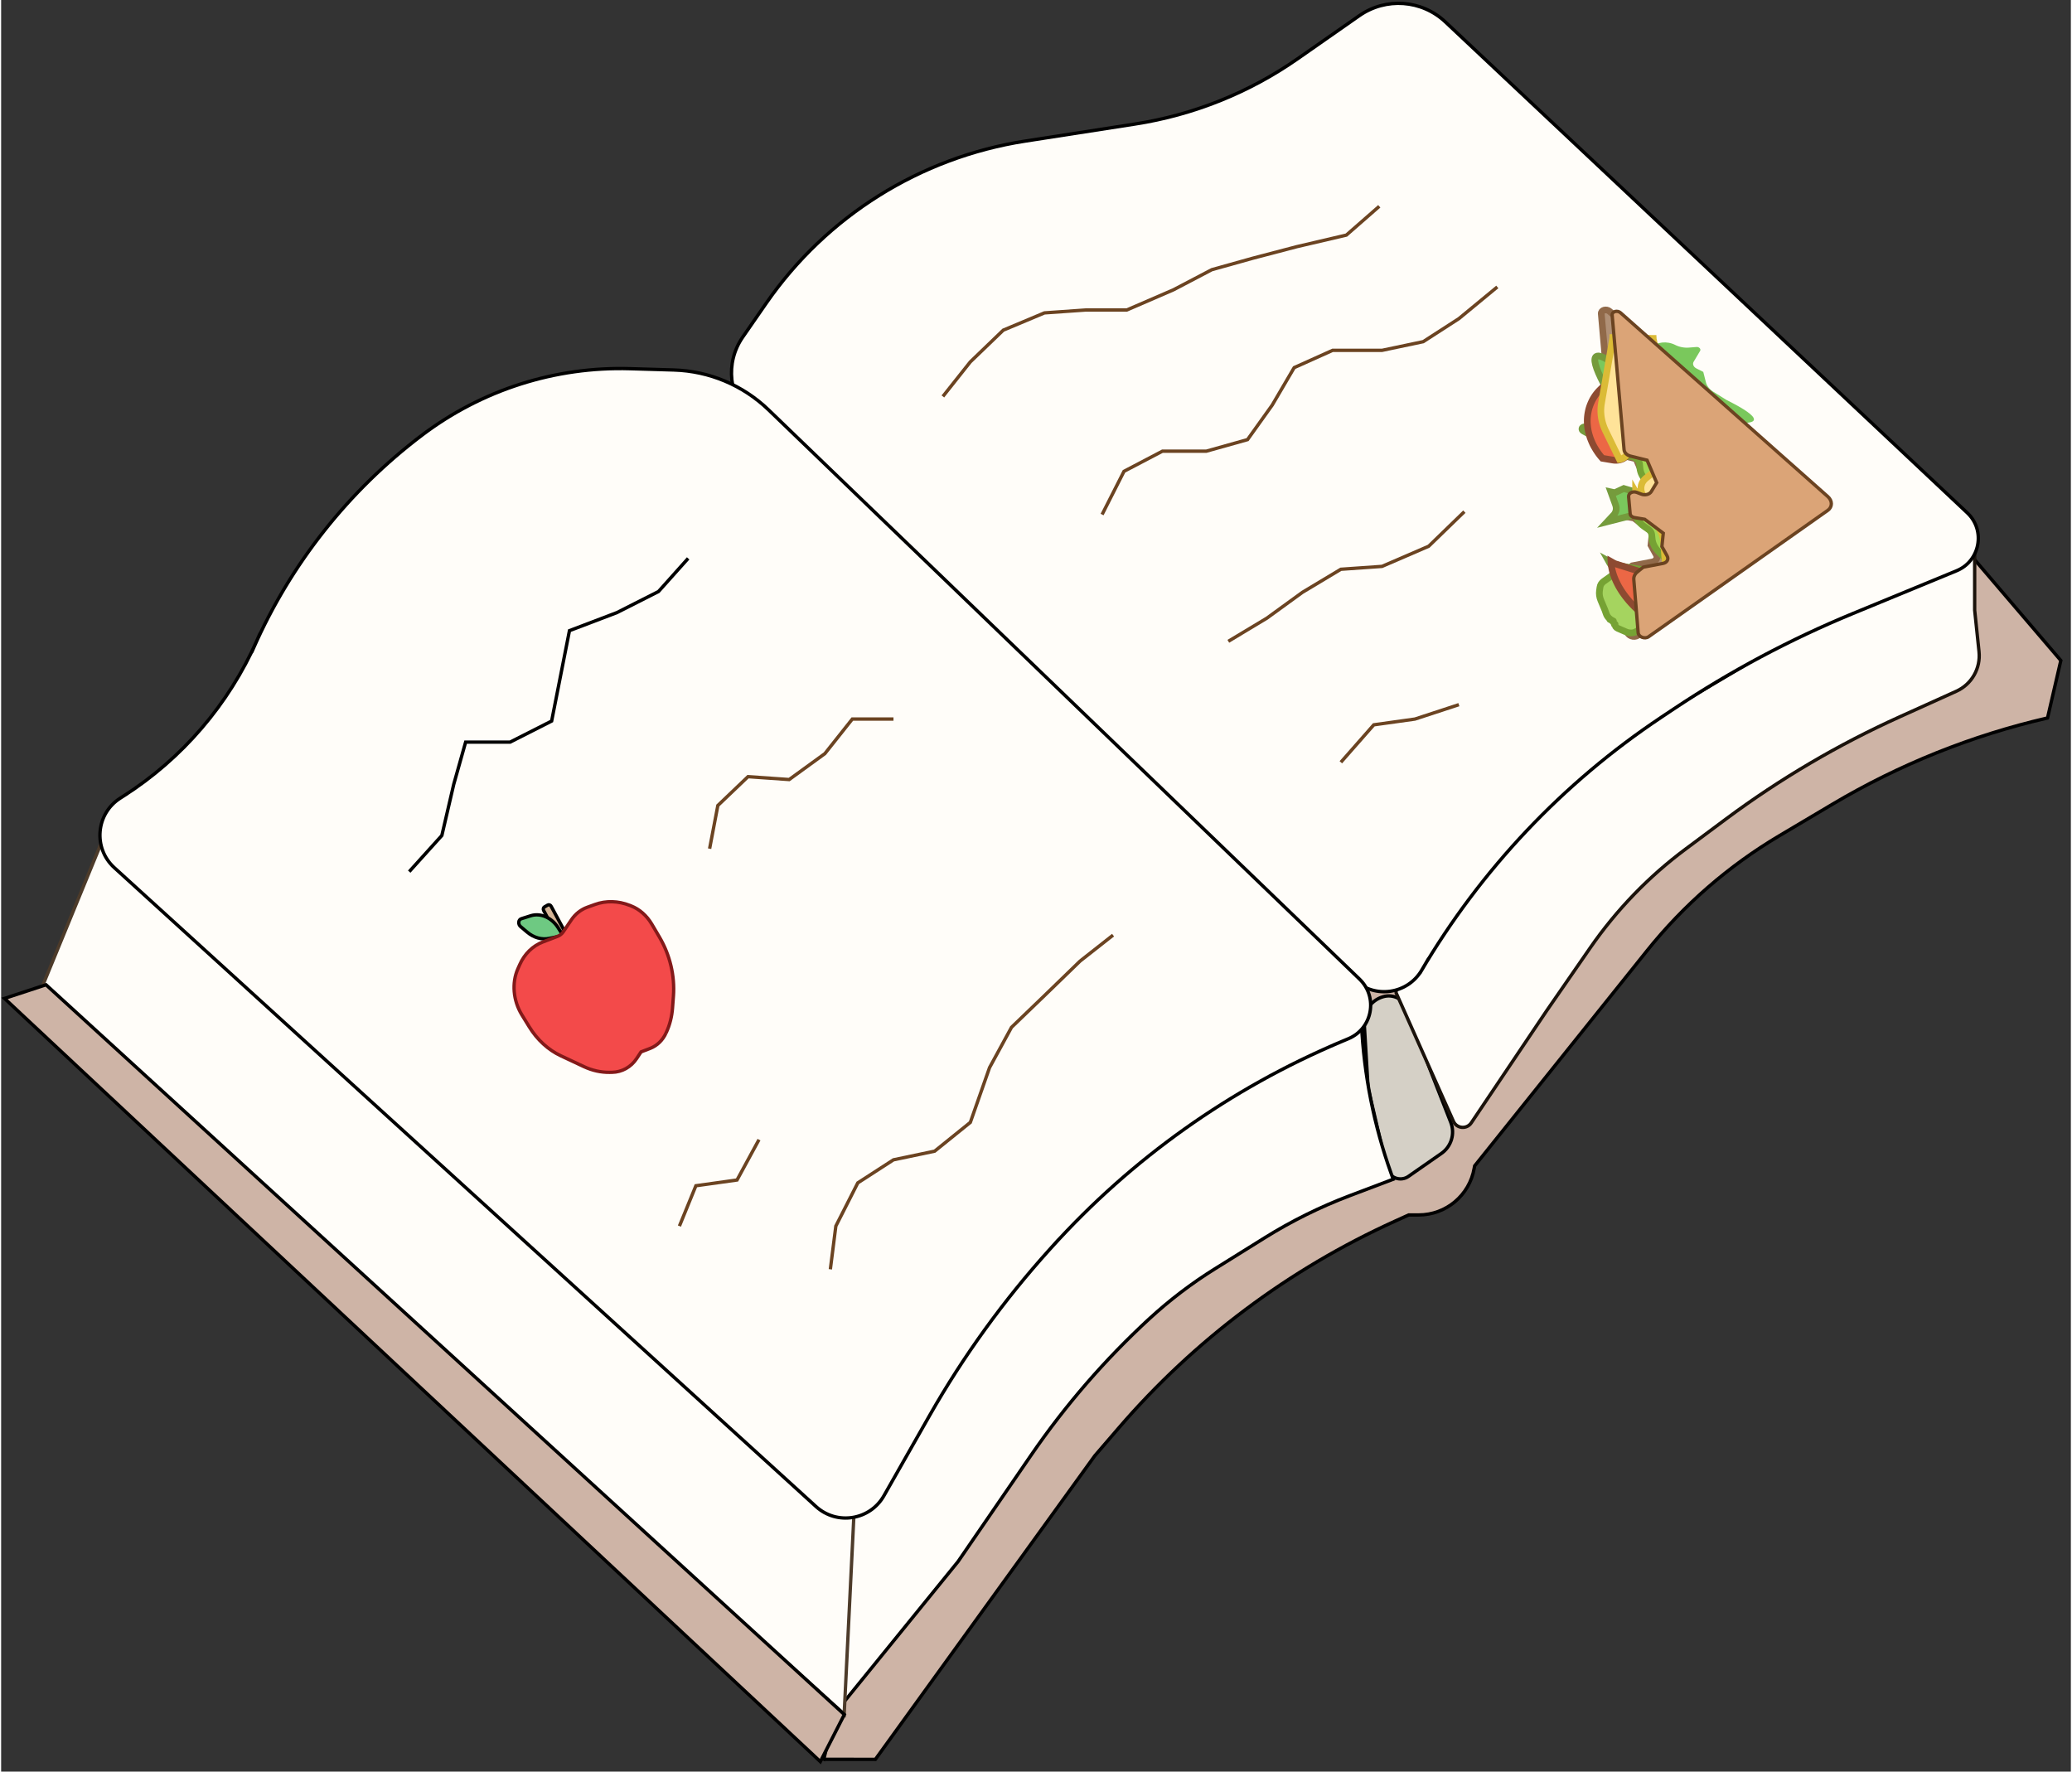<?xml version="1.0" encoding="UTF-8" standalone="no"?>
<!DOCTYPE svg PUBLIC "-//W3C//DTD SVG 1.1//EN" "http://www.w3.org/Graphics/SVG/1.1/DTD/svg11.dtd">
<svg version="1.1" xmlns="http://www.w3.org/2000/svg" xmlns:xlink="http://www.w3.org/1999/xlink" preserveAspectRatio="xMidYMid meet" viewBox="1.436 11.918 618.322 529.261" width="614.32" height="525.26"><rect x="1.436" y="11.918" width="618.322" height="529.261" fill="#333333" stroke="none"/><defs><path d="M247.08 538L290.36 358.21L581.56 168.05L616.76 209.24L612.79 226.4C612.75 226.41 612.72 226.41 612.71 226.42C590.14 231.64 568.51 240.31 548.58 252.14C540.82 256.75 541.86 256.13 532.66 261.59C517.52 270.58 504.12 282.22 493.11 295.97C486.24 304.54 469.08 325.96 441.63 360.23C441.56 360.59 441.52 360.82 441.51 360.91C440.11 368.98 433.11 374.87 424.92 374.87C424.53 374.87 423.53 374.87 421.94 374.87C419.77 375.86 418.41 376.47 417.86 376.72C386.15 391.08 357.96 412.19 335.26 438.57C334.31 439.67 331.96 442.41 328.18 446.79L262.61 537.51L245.24 537.49" id="h6E0zRSUwl"></path><path d="M511.7 143.43C510.91 142.07 511.42 140.56 512.91 139.86C513.63 139.52 513.53 139.57 514.33 139.2C515.76 138.53 517.44 138.2 519.18 138.27C522.45 138.4 524.35 138.2 524.87 137.68C525 137.55 525.07 137.4 525.08 137.23C525.14 136.1 522.39 134.15 516.84 131.38C514.74 130.07 513.44 129.25 512.91 128.93C511.79 128.22 511.01 127.22 510.73 126.14C510.63 125.72 510.36 124.68 509.94 123.02C508.84 122.47 508.16 122.12 507.88 121.98C507.02 121.54 506.66 120.68 507.06 120C507.61 119.09 508.47 117.63 509 116.74C509.32 116.19 508.69 115.51 507.92 115.58C507.02 115.65 506.47 115.69 505.64 115.76C504.22 115.87 502.74 115.58 501.47 114.92C500.62 114.49 501.94 115.17 501.57 114.97C499.1 113.71 496.03 114.04 494.42 115.73C494.26 115.91 493.85 116.33 493.2 117.02C492.89 117.39 490.41 120.33 490.1 120.7C489.73 121.26 489.5 121.6 489.4 121.74C488.41 123.22 488.75 125.12 490.25 126.52C493.61 129.63 502.02 137.42 515.46 149.89C513.46 146.44 512.2 144.29 511.7 143.43Z" id="a28ORhePfN"></path><path d="M409.81 336.92C409.19 326.62 408.81 320.19 408.65 317.61C408.44 314.01 410.74 310.74 414.2 309.71C415.27 309.4 413.12 310.03 414.33 309.67C417.28 308.81 420.39 310.36 421.47 313.23C422.38 315.64 424.65 321.68 428.29 331.33C431.61 339.81 433.68 345.11 434.51 347.23C435.83 350.59 434.67 354.43 431.71 356.49C428.73 358.57 424.85 361.28 421.87 363.35C419.44 365.04 416.08 363.75 415.4 360.87C414.66 357.68 412.79 349.69 409.81 336.92Z" id="i1FHKauG8z"></path><path d="M496.48 226L591.02 170L591.02 194.21C591.71 200.82 592.14 204.96 592.32 206.61C592.84 211.6 590.11 216.36 585.54 218.42C576.63 222.44 573.53 223.84 568.61 226.07C550.27 234.35 532.87 244.58 516.72 256.59C510.99 260.86 512 260.1 504.75 265.5C493.69 273.72 484.05 283.69 476.2 295.02C474.46 297.54 470.11 303.83 463.14 313.89C451.13 331.74 443.63 342.9 440.63 347.36C439.29 349.35 436.28 349.09 435.3 346.9C433.02 341.78 427.31 328.99 418.18 308.52L418.18 272.38L496.48 226Z" id="bBC5Jz0A"></path><path d="M235.3 419.62L274.04 369.12L407.31 306.86C407.59 312.68 407.76 316.31 407.83 317.76C408.56 333.01 411.54 348.06 416.68 362.44C416.77 362.67 416.98 363.26 417.31 364.2C410.35 366.84 406.01 368.48 404.27 369.14C395.41 372.5 386.89 376.72 378.85 381.74C373.8 384.89 369.45 387.6 364.07 390.95C357.1 395.29 350.54 400.28 344.49 405.85C340.5 409.52 346.31 404.17 344.49 405.85C331.23 418.04 319.39 431.7 309.19 446.55C306.27 450.8 298.98 461.42 287.31 478.42L251.9 522L235.3 419.62Z" id="ekMPTzyUv"></path><path d="M256.36 461.3L253.29 524.03C125.36 408.77 45.41 336.73 13.42 307.92C13.33 307.84 13.3 307.71 13.35 307.59C16.01 301.13 22.65 284.96 33.27 259.08" id="a3flKZgYI"></path><path d="M230 102.5C248.06 76.44 276.03 58.94 307.36 54.07C319.24 52.23 323.81 51.52 340.19 48.97C357.67 46.26 374.29 39.58 388.79 29.45C395.19 24.98 399.1 22.25 407.19 16.6C415.12 11.06 425.84 11.84 432.88 18.46C466.43 50.02 555.2 133.52 588.8 165.12C594.35 170.33 592.65 179.53 585.62 182.43C573.8 187.3 563.86 191.4 554.66 195.19C535.94 202.9 518.03 212.44 501.18 223.67C491.49 230.13 503.17 222.35 497.33 226.24C467.98 245.8 443.45 271.76 425.58 302.17C423.99 304.89 431.21 292.59 425.83 301.75C421.61 308.93 411.82 310.36 405.72 304.68C367.32 268.95 264 172.79 225.6 137.06C218.78 130.71 217.66 120.31 222.97 112.65C230.03 102.46 226.74 107.2 230 102.5Z" id="f2a2pjqD2X"></path><path d="M189.32 122.06C166.97 121.4 145.06 128.39 127.23 141.88C120.53 146.95 132.63 137.79 127.1 141.98C105.23 158.52 87.95 180.37 76.88 205.46C74.5 210.87 81.05 196.01 77.88 203.21C69.44 222.33 55.55 238.53 37.93 249.78C34.86 251.74 42.6 246.79 37.02 250.36C29.73 255.01 28.86 265.31 35.24 271.12C79.6 311.51 200.41 421.5 244.87 461.98C251.1 467.66 260.99 466.09 265.16 458.77C270.93 448.62 274.43 442.48 278.78 434.83C288.91 417.03 300.95 400.38 314.68 385.17C322.06 377 310.98 389.27 315.22 384.58C339.16 358.05 368.64 337.11 401.56 323.22C405.06 321.74 393.47 326.63 403.95 322.21C411.12 319.19 412.86 309.82 407.25 304.42C369.57 268.13 268.37 170.64 230.69 134.35C223.07 127.01 213 122.77 202.42 122.45C192.9 122.17 195.23 122.24 189.32 122.06Z" id="f1GkOa5xJH"></path><path d="M14.84 306.11L253.34 524.12L246.17 538.18L2.44 310.19L14.84 306.11Z" id="e2dvrrRtwk"></path><path d="M123.35 272.31L133.1 261.51L136.65 246.22L140.2 233.62L153.49 233.62L165.9 227.32L168.56 213.82L171.22 200.32L185.41 194.92L197.82 188.63L206.68 178.73" id="a19OVtK8MJ"></path><path d="M486.95 182.4C487.19 182.21 487.79 181.72 488.76 180.94C491.9 180.34 493.87 179.97 494.66 179.82C495.85 179.6 496.43 178.57 495.9 177.62C495.69 177.24 495.16 176.29 494.32 174.78C494.35 174.51 494.49 173.18 494.74 170.8C491.41 168.3 489.57 166.92 489.2 166.64C487.56 166.37 486.53 166.2 486.12 166.13C485.43 166.01 484.89 165.53 484.84 164.97C484.71 163.48 484.5 161.09 484.39 159.88C484.29 158.8 485.64 158.13 486.9 158.62C487.56 158.89 487.29 158.78 488.07 159.09C489.26 159.56 490.62 159.24 491.15 158.36C491.37 158 491.91 157.11 492.76 155.7C492.48 155.03 490.18 149.66 489.89 148.98C487.26 148.34 485.61 147.93 484.95 147.77C483.89 147.5 483.1 146.72 483.02 145.85C482.26 137.18 480.2 113.98 479.47 105.65C479.37 104.56 481.01 104.1 481.97 104.95C494.87 116.39 530.94 148.37 543.88 159.84C545.32 161.12 545.3 162.98 543.85 164C532.58 171.95 501.58 193.81 490.36 201.72C489.24 202.51 487.34 201.78 487.23 200.52C486.95 197.08 486.24 188.49 485.93 184.68C485.86 183.81 486.23 182.99 486.95 182.4Z" id="a4ov5fUoyn"></path><path d="M486.95 182.4C487.19 182.21 487.79 181.72 488.76 180.94C491.9 180.34 493.87 179.97 494.66 179.82C495.85 179.6 496.43 178.57 495.9 177.62C495.69 177.24 495.16 176.29 494.32 174.78C494.35 174.51 494.49 173.18 494.74 170.8C491.41 168.3 489.57 166.92 489.2 166.64C487.56 166.37 486.53 166.2 486.12 166.13C485.43 166.01 484.89 165.53 484.84 164.97C484.71 163.48 484.5 161.09 484.39 159.88C484.29 158.8 485.64 158.13 486.9 158.62C487.56 158.89 487.29 158.78 488.07 159.09C489.26 159.56 490.62 159.24 491.15 158.36C491.37 158 491.91 157.11 492.76 155.7C492.48 155.03 490.18 149.66 489.89 148.98C487.26 148.34 485.61 147.93 484.95 147.77C483.89 147.5 483.1 146.72 483.02 145.85C482.26 137.18 480.2 113.98 479.47 105.65C479.37 104.56 481.01 104.1 481.97 104.95C494.87 116.39 530.94 148.37 543.88 159.84C545.32 161.12 545.3 162.98 543.85 164C532.58 171.95 501.58 193.81 490.36 201.72C489.24 202.51 487.34 201.78 487.23 200.52C486.95 197.08 486.24 188.49 485.93 184.68C485.86 183.81 486.23 182.99 486.95 182.4Z" id="eQkzUvdkL"></path><path d="M481.97 184.03C480.74 184.9 479.97 185.44 479.67 185.66C479.03 186.11 478.63 186.73 478.53 187.43C478.46 187.92 478.45 188.03 478.39 188.45C478.25 189.4 478.38 190.38 478.78 191.32C478.94 191.71 479.34 192.68 479.99 194.23C480.22 194.86 480.36 195.26 480.41 195.42C480.73 196.3 481.5 197.07 482.53 197.52C482.66 197.58 481.33 197 481.43 197.04C482.46 197.49 483.06 198.41 482.88 199.29C482.88 199.29 483.07 198.34 483.04 198.48C482.95 198.95 483.28 199.46 483.84 199.7C484.64 200.05 485.66 200.49 486.35 200.79C487.27 201.18 488.32 201.19 489.14 200.79C489.67 200.53 488.74 200.98 488.97 200.87C490.78 199.99 491.97 198.5 492.24 196.76C492.3 196.34 492.3 196.33 492.42 195.54C492.51 194.98 492.89 194.51 493.47 194.22C494.17 193.89 494.38 193.79 494.84 193.56C496.21 192.91 497.23 191.9 497.77 190.68C498 190.17 498.56 188.9 499.46 186.86C498.95 185.86 498.63 185.23 498.5 184.98C498.06 184.13 497.17 183.45 496.09 183.13C495.93 183.09 495.51 182.97 494.85 182.78C494.12 182.66 490.46 182.05 483.89 180.97C482.74 182.81 482.1 183.83 481.97 184.03Z" id="a2FOWXCppg"></path><path d="M482.52 183.95C481.3 184.82 480.53 185.36 480.22 185.58C479.58 186.03 479.18 186.65 479.09 187.35C479.01 187.84 479 187.95 478.94 188.36C478.8 189.31 478.94 190.3 479.33 191.24C479.49 191.63 479.9 192.6 480.55 194.15C480.77 194.78 480.91 195.18 480.97 195.34C481.28 196.22 482.05 196.99 483.09 197.44C483.21 197.5 481.88 196.92 481.99 196.96C483.02 197.41 483.61 198.33 483.44 199.21C483.44 199.21 483.62 198.26 483.6 198.4C483.5 198.87 483.83 199.38 484.39 199.62C485.19 199.97 486.21 200.41 486.9 200.71C487.82 201.1 488.87 201.1 489.69 200.71C490.23 200.45 489.29 200.9 489.52 200.79C491.34 199.91 492.52 198.42 492.79 196.68C492.85 196.26 492.85 196.25 492.98 195.46C493.06 194.9 493.44 194.42 494.03 194.14C494.72 193.81 494.94 193.7 495.39 193.48C496.76 192.82 497.78 191.81 498.32 190.6C498.55 190.09 499.11 188.82 500.01 186.78C499.5 185.78 499.18 185.15 499.05 184.9C498.62 184.05 497.72 183.37 496.64 183.05C496.48 183 496.06 182.89 495.4 182.7C494.67 182.57 491.02 181.97 484.44 180.89C483.29 182.73 482.65 183.75 482.52 183.95Z" id="a1viJxOmi"></path><path d="M511.7 143.43C510.91 142.07 511.42 140.56 512.91 139.86C513.63 139.52 513.53 139.57 514.33 139.2C515.76 138.53 517.44 138.2 519.18 138.27C522.45 138.4 524.35 138.2 524.87 137.68C525 137.55 525.07 137.4 525.08 137.23C525.14 136.1 522.39 134.15 516.84 131.38C514.74 130.07 513.44 129.25 512.91 128.93C511.79 128.22 511.01 127.22 510.73 126.14C510.63 125.72 510.36 124.68 509.94 123.02C508.84 122.47 508.16 122.12 507.88 121.98C507.02 121.54 506.66 120.68 507.06 120C507.61 119.09 508.47 117.63 509 116.74C509.32 116.19 508.69 115.51 507.92 115.58C507.02 115.65 506.47 115.69 505.64 115.76C504.22 115.87 502.74 115.58 501.47 114.92C500.62 114.49 501.94 115.17 501.57 114.97C499.1 113.71 496.03 114.04 494.42 115.73C494.26 115.91 493.85 116.33 493.2 117.02C492.89 117.39 490.41 120.33 490.1 120.7C489.73 121.26 489.5 121.6 489.4 121.74C488.41 123.22 488.75 125.12 490.25 126.52C493.61 129.63 502.02 137.42 515.46 149.89C513.46 146.44 512.2 144.29 511.7 143.43Z" id="aY6bXwPm2"></path><path d="M504.27 180.87L504.27 180.99L504.27 181.12L504.26 181.24L504.24 181.36L504.22 181.48L504.19 181.6L504.16 181.72L504.12 181.83L504.08 181.95L504.03 182.06L503.97 182.16L503.92 182.27L503.85 182.37L503.78 182.47L503.71 182.57L503.63 182.67L503.55 182.76L503.47 182.85L503.38 182.94L503.28 183.02L503.18 183.11L503.08 183.18L502.97 183.26L502.86 183.33L502.75 183.4L502.63 183.46L502.51 183.53L502.38 183.58L502.26 183.64L502.12 183.69L501.99 183.73L501.85 183.78L501.71 183.81L501.57 183.85L501.42 183.88L501.27 183.9L501.12 183.92L500.97 183.94L500.81 183.95L498.68 184.07L491.93 183.98L488.69 183.8L488.46 183.79L488.23 183.77L488.01 183.74L487.78 183.71L487.56 183.67L487.34 183.63L487.12 183.58L486.91 183.53L486.69 183.48L486.48 183.41L486.27 183.35L486.06 183.27L485.86 183.2L485.66 183.12L485.45 183.03L485.26 182.94L485.06 182.85L484.87 182.75L484.68 182.65L484.5 182.54L484.32 182.43L484.14 182.31L483.97 182.2L483.8 182.07L483.64 181.95L483.47 181.82L483.32 181.68L483.16 181.55L483.02 181.41L482.87 181.26L482.74 181.11L482.6 180.96L482.47 180.81L482.35 180.65L482.23 180.49L482.12 180.33L482.02 180.17L481.91 180L481.82 179.83L481.73 179.65L481.69 179.58L482.72 180.16L490.08 182.47L499.71 182.57L500.34 169.52L488.97 165.82L481.28 167.78L483.12 165.81L483.18 165.75L483.24 165.68L483.29 165.62L483.34 165.55L483.39 165.49L483.44 165.42L483.48 165.35L483.52 165.28L483.57 165.21L483.6 165.14L483.64 165.06L483.68 164.99L483.74 164.84L483.77 164.77L483.79 164.69L483.82 164.62L483.86 164.46L483.87 164.38L483.89 164.31L483.9 164.23L483.91 164.15L483.92 164.07L483.93 163.99L483.93 163.91L483.93 163.83L483.93 163.75L483.93 163.67L483.92 163.59L483.92 163.51L483.91 163.42L483.89 163.34L483.88 163.26L483.86 163.18L483.84 163.1L483.8 162.94L483.77 162.85L483.75 162.77L482.33 158.86L483.51 159.11L486.2 157.86L489.73 158.89L498.22 162.19L497.24 156.43L497.26 156.43L497.37 156.4L497.49 156.37L497.6 156.33L497.7 156.29L497.81 156.25L497.91 156.2L498.01 156.15L498.11 156.09L498.2 156.04L498.3 155.98L498.38 155.91L498.47 155.85L498.55 155.78L498.63 155.7L498.7 155.63L498.78 155.55L498.84 155.47L498.9 155.38L498.96 155.3L499.02 155.21L499.07 155.12L499.11 155.02L499.15 154.92L501.7 148.36L504.26 180.74L504.27 180.87Z" id="b6C3b9O1H"></path><path d="M504.27 180.87L504.27 180.99L504.27 181.12L504.26 181.24L504.24 181.36L504.22 181.48L504.19 181.6L504.16 181.72L504.12 181.83L504.08 181.95L504.03 182.06L503.97 182.16L503.92 182.27L503.85 182.37L503.78 182.47L503.71 182.57L503.63 182.67L503.55 182.76L503.47 182.85L503.38 182.94L503.28 183.02L503.18 183.11L503.08 183.18L502.97 183.26L502.86 183.33L502.75 183.4L502.63 183.46L502.51 183.53L502.38 183.58L502.26 183.64L502.12 183.69L501.99 183.73L501.85 183.78L501.71 183.81L501.57 183.85L501.42 183.88L501.27 183.9L501.12 183.92L500.97 183.94L500.81 183.95L498.68 184.07L491.93 183.98L488.69 183.8L488.46 183.79L488.23 183.77L488.01 183.74L487.78 183.71L487.56 183.67L487.34 183.63L487.12 183.58L486.91 183.53L486.69 183.48L486.48 183.41L486.27 183.35L486.06 183.27L485.86 183.2L485.66 183.12L485.45 183.03L485.26 182.94L485.06 182.85L484.87 182.75L484.68 182.65L484.5 182.54L484.32 182.43L484.14 182.31L483.97 182.2L483.8 182.07L483.64 181.95L483.47 181.82L483.32 181.68L483.16 181.55L483.02 181.41L482.87 181.26L482.74 181.11L482.6 180.96L482.47 180.81L482.35 180.65L482.23 180.49L482.12 180.33L482.02 180.17L481.91 180L481.82 179.83L481.73 179.65L481.69 179.58L482.72 180.16L490.08 182.47L499.71 182.57L500.34 169.52L488.97 165.82L481.28 167.78L483.12 165.81L483.18 165.75L483.24 165.68L483.29 165.62L483.34 165.55L483.39 165.49L483.44 165.42L483.48 165.35L483.52 165.28L483.57 165.21L483.6 165.14L483.64 165.06L483.68 164.99L483.74 164.84L483.77 164.77L483.79 164.69L483.82 164.62L483.86 164.46L483.87 164.38L483.89 164.31L483.9 164.23L483.91 164.15L483.92 164.07L483.93 163.99L483.93 163.91L483.93 163.83L483.93 163.75L483.93 163.67L483.92 163.59L483.92 163.51L483.91 163.42L483.89 163.34L483.88 163.26L483.86 163.18L483.84 163.1L483.8 162.94L483.77 162.85L483.75 162.77L482.33 158.86L483.51 159.11L486.2 157.86L489.73 158.89L498.22 162.19L497.24 156.43L497.26 156.43L497.37 156.4L497.49 156.37L497.6 156.33L497.7 156.29L497.81 156.25L497.91 156.2L498.01 156.15L498.11 156.09L498.2 156.04L498.3 155.98L498.38 155.91L498.47 155.85L498.55 155.78L498.63 155.7L498.7 155.63L498.78 155.55L498.84 155.47L498.9 155.38L498.96 155.3L499.02 155.21L499.07 155.12L499.11 155.02L499.15 154.92L501.7 148.36L504.26 180.74L504.27 180.87Z" id="a9IW1dEr1"></path><path d="M495.07 122.33C494.59 123.57 492.96 124.23 491.3 123.85C490.3 123.62 489.87 123.52 488.78 123.27C487.15 122.9 485.62 122.23 484.32 121.3C481.44 119.27 479.52 118.25 478.57 118.26C478.34 118.26 478.15 118.31 477.99 118.4C476.97 119.03 477.69 121.73 480.16 126.49C480.87 128.46 481.31 129.7 481.49 130.2C481.85 131.2 481.65 132.23 480.95 133.03C480.69 133.33 480.03 134.07 478.97 135.27C479.47 136.25 479.78 136.86 479.9 137.11C480.24 137.79 479.82 138.5 478.98 138.65C477.69 138.88 475.52 139.27 474.26 139.49C473.6 139.61 473.5 140.32 474.1 140.65C474.99 141.14 475.88 141.63 476.71 142.09C477.89 142.74 478.82 143.66 479.35 144.72C479.72 145.47 479.25 144.53 479.43 144.89C480.48 146.99 483.11 148.4 485.83 148.33C486.18 148.32 487.04 148.3 488.44 148.26C489.02 148.22 493.73 147.91 494.32 147.87C495.26 147.73 495.84 147.65 496.07 147.62C498.02 147.35 499.32 146.01 499.22 144.4C498.97 140.67 498.34 131.36 497.35 116.46C496.13 119.59 495.38 121.54 495.07 122.33Z" id="a5ZFNzehFC"></path><path d="M495.07 122.33C494.59 123.57 492.96 124.23 491.3 123.85C490.3 123.62 489.87 123.52 488.78 123.27C487.15 122.9 485.62 122.23 484.32 121.3C481.44 119.27 479.52 118.25 478.57 118.26C478.34 118.26 478.15 118.31 477.99 118.4C476.97 119.03 477.69 121.73 480.16 126.49C480.87 128.46 481.31 129.7 481.49 130.2C481.85 131.2 481.65 132.23 480.95 133.03C480.69 133.33 480.03 134.07 478.97 135.27C479.47 136.25 479.78 136.86 479.9 137.11C480.24 137.79 479.82 138.5 478.98 138.65C477.69 138.88 475.52 139.27 474.26 139.49C473.6 139.61 473.5 140.32 474.1 140.65C474.99 141.14 475.88 141.63 476.71 142.09C477.89 142.74 478.82 143.66 479.35 144.72C479.72 145.47 479.25 144.53 479.43 144.89C480.48 146.99 483.11 148.4 485.83 148.33C486.18 148.32 487.04 148.3 488.44 148.26C489.02 148.22 493.73 147.91 494.32 147.87C495.26 147.73 495.84 147.65 496.07 147.62C498.02 147.35 499.32 146.01 499.22 144.4C498.97 140.67 498.34 131.36 497.35 116.46C496.13 119.59 495.38 121.54 495.07 122.33Z" id="a1UxKDRlvw"></path><path d="M510.41 169.73C510 168.36 509.74 167.51 509.63 167.17C509.42 166.46 508.91 165.81 508.2 165.32C507.7 164.98 507.59 164.91 507.16 164.61C506.2 163.95 505.08 163.46 503.89 163.16C503.4 163.04 502.18 162.74 500.23 162.26C499.46 162.04 498.97 161.9 498.78 161.84C497.69 161.53 496.53 161.61 495.6 162.05C495.49 162.1 496.68 161.53 496.59 161.58C495.67 162.02 494.42 161.88 493.55 161.23C493.55 161.23 494.49 161.93 494.36 161.83C493.88 161.48 493.2 161.4 492.7 161.65C491.99 161.99 491.08 162.44 490.46 162.73C489.65 163.13 489.2 163.86 489.28 164.66C489.33 165.19 489.24 164.27 489.26 164.49C489.45 166.27 490.55 167.99 492.32 169.22C492.75 169.51 492.75 169.51 493.55 170.07C494.12 170.46 494.48 171.02 494.53 171.59C494.6 172.27 494.62 172.48 494.67 172.93C494.8 174.26 495.46 175.58 496.54 176.68C497 177.14 498.13 178.29 499.95 180.13C501.25 180.37 502.06 180.53 502.39 180.59C503.49 180.8 504.61 180.59 505.4 180.03C505.52 179.95 505.83 179.73 506.31 179.39C506.75 178.96 508.95 176.79 512.91 172.89C511.41 171 510.58 169.94 510.41 169.73Z" id="aoGuZhnN"></path><path d="M510.41 169.73C510 168.36 509.74 167.51 509.63 167.17C509.42 166.46 508.91 165.81 508.2 165.32C507.7 164.98 507.59 164.91 507.16 164.61C506.2 163.95 505.08 163.46 503.89 163.16C503.4 163.04 502.18 162.74 500.23 162.26C499.46 162.04 498.97 161.9 498.78 161.84C497.69 161.53 496.53 161.61 495.6 162.05C495.49 162.1 496.68 161.53 496.59 161.58C495.67 162.02 494.42 161.88 493.55 161.23C493.55 161.23 494.49 161.93 494.36 161.83C493.88 161.48 493.2 161.4 492.7 161.65C491.99 161.99 491.08 162.44 490.46 162.73C489.65 163.13 489.2 163.86 489.28 164.66C489.33 165.19 489.24 164.27 489.26 164.49C489.45 166.27 490.55 167.99 492.32 169.22C492.75 169.51 492.75 169.51 493.55 170.07C494.12 170.46 494.48 171.02 494.53 171.59C494.6 172.27 494.62 172.48 494.67 172.93C494.8 174.26 495.46 175.58 496.54 176.68C497 177.14 498.13 178.29 499.95 180.13C501.25 180.37 502.06 180.53 502.39 180.59C503.49 180.8 504.61 180.59 505.4 180.03C505.52 179.95 505.83 179.73 506.31 179.39C506.75 178.96 508.95 176.79 512.91 172.89C511.41 171 510.58 169.94 510.41 169.73Z" id="c3oFFiRJLz"></path><path d="M506.76 148.6C506.35 147.23 506.09 146.37 505.98 146.03C505.77 145.32 505.26 144.68 504.55 144.19C504.05 143.84 503.94 143.77 503.52 143.48C502.55 142.82 501.43 142.32 500.24 142.03C499.76 141.91 498.54 141.61 496.58 141.13C495.81 140.9 495.32 140.76 495.13 140.71C494.04 140.39 492.88 140.47 491.96 140.91C491.84 140.97 493.03 140.39 492.94 140.44C492.02 140.88 490.77 140.74 489.9 140.1C489.9 140.1 490.84 140.79 490.71 140.7C490.23 140.34 489.55 140.27 489.05 140.51C488.34 140.86 487.43 141.3 486.81 141.6C486 141.99 485.55 142.72 485.63 143.52C485.68 144.05 485.59 143.13 485.61 143.36C485.79 145.14 486.91 146.85 488.67 148.08C489.1 148.37 489.1 148.38 489.91 148.93C490.47 149.33 490.83 149.88 490.89 150.45C490.95 151.13 490.97 151.34 491.02 151.79C491.15 153.13 491.81 154.44 492.89 155.54C493.35 156 494.48 157.15 496.3 158.99C497.6 159.24 498.41 159.39 498.74 159.45C499.85 159.66 500.96 159.46 501.75 158.89C501.87 158.81 502.18 158.6 502.66 158.25C503.1 157.82 505.3 155.65 509.26 151.75C507.76 149.86 506.93 148.81 506.76 148.6Z" id="j33iWiVub"></path><path d="M506.76 148.6C506.35 147.23 506.09 146.37 505.98 146.03C505.77 145.32 505.26 144.68 504.55 144.19C504.05 143.84 503.94 143.77 503.52 143.48C502.55 142.82 501.43 142.32 500.24 142.03C499.76 141.91 498.54 141.61 496.58 141.13C495.81 140.9 495.32 140.76 495.13 140.71C494.04 140.39 492.88 140.47 491.96 140.91C491.84 140.97 493.03 140.39 492.94 140.44C492.02 140.88 490.77 140.74 489.9 140.1C489.9 140.1 490.84 140.79 490.71 140.7C490.23 140.34 489.55 140.27 489.05 140.51C488.34 140.86 487.43 141.3 486.81 141.6C486 141.99 485.55 142.72 485.63 143.52C485.68 144.05 485.59 143.13 485.61 143.36C485.79 145.14 486.91 146.85 488.67 148.08C489.1 148.37 489.1 148.38 489.91 148.93C490.47 149.33 490.83 149.88 490.89 150.45C490.95 151.13 490.97 151.34 491.02 151.79C491.15 153.13 491.81 154.44 492.89 155.54C493.35 156 494.48 157.15 496.3 158.99C497.6 159.24 498.41 159.39 498.74 159.45C499.85 159.66 500.96 159.46 501.75 158.89C501.87 158.81 502.18 158.6 502.66 158.25C503.1 157.82 505.3 155.65 509.26 151.75C507.76 149.86 506.93 148.81 506.76 148.6Z" id="a31uZsU9Ve"></path><path d="M488.9 192.69L488.31 192.06L487.74 191.42L487.21 190.78L486.7 190.14L486.22 189.49L485.76 188.84L485.34 188.19L484.94 187.54L484.57 186.89L484.23 186.23L483.91 185.58L483.63 184.94L483.37 184.29L483.14 183.65L482.94 183.01L482.77 182.38L482.63 181.75L482.52 181.13L482.44 180.52L482.38 179.91L482.37 179.66L483.5 180.3L490.85 182.6L500.48 182.71L501.08 170.39L501.69 170.57L502.47 170.82L503.25 171.1L504.03 171.39L504.82 171.71L505.6 172.06L506.37 172.42L507.15 172.81L507.92 173.22L508.68 173.65L509.44 174.1L510.19 174.57L510.93 175.07L511.67 175.58L512.39 176.12L513.1 176.67L513.81 177.25L514.5 177.84L515.16 178.45L515.81 179.07L516.42 179.7L517.01 180.32L517.31 180.66L494.04 197.07L493.65 196.8L492.93 196.26L492.22 195.71L491.51 195.13L490.82 194.54L490.16 193.93L489.51 193.31L488.9 192.69Z" id="f1tP18SIbV"></path><path d="M488.9 192.69L488.31 192.06L487.74 191.42L487.21 190.78L486.7 190.14L486.22 189.49L485.76 188.84L485.34 188.19L484.94 187.54L484.57 186.89L484.23 186.23L483.91 185.58L483.63 184.94L483.37 184.29L483.14 183.65L482.94 183.01L482.77 182.38L482.63 181.75L482.52 181.13L482.44 180.52L482.38 179.91L482.37 179.66L483.5 180.3L490.85 182.6L500.48 182.71L501.08 170.39L501.69 170.57L502.47 170.82L503.25 171.1L504.03 171.39L504.82 171.71L505.6 172.06L506.37 172.42L507.15 172.81L507.92 173.22L508.68 173.65L509.44 174.1L510.19 174.57L510.93 175.07L511.67 175.58L512.39 176.12L513.1 176.67L513.81 177.25L514.5 177.84L515.16 178.45L515.81 179.07L516.42 179.7L517.01 180.32L517.31 180.66L494.04 197.07L493.65 196.8L492.93 196.26L492.22 195.71L491.51 195.13L490.82 194.54L490.16 193.93L489.51 193.31L488.9 192.69Z" id="c1wieF6tG"></path><path d="M478.65 147.41L478.27 146.86L477.9 146.3L477.56 145.73L477.23 145.15L476.93 144.57L476.66 143.97L476.41 143.37L476.18 142.77L475.98 142.15L475.8 141.54L475.64 140.92L475.52 140.29L475.42 139.66L475.35 139.04L475.3 138.4L475.28 137.77L475.29 137.14L475.33 136.51L475.4 135.88L475.5 135.25L475.63 134.62L475.78 134.01L475.97 133.4L476.18 132.82L476.42 132.25L476.68 131.69L476.96 131.15L477.27 130.63L477.6 130.13L477.96 129.64L478.34 129.17L478.74 128.72L479.16 128.29L479.59 127.87L480.05 127.47L480.53 127.1L481.02 126.74L481.53 126.4L482.06 126.09L482.6 125.79L483.16 125.51L483.73 125.26L484.32 125.03L484.92 124.82L485.53 124.63L486.15 124.46L486.78 124.32L487.43 124.19L488.08 124.1L488.75 124.02L489.42 123.97L490.1 123.95L490.78 123.95L491.48 123.97L492.17 124.02L492.88 124.09L493.58 124.19L494.3 124.32L495.01 124.47L495.73 124.65L496.45 124.86L497.16 125.09L497.86 125.35L498.54 125.62L499.21 125.92L499.87 126.24L500.51 126.58L501.14 126.94L501.75 127.32L502.35 127.71L502.93 128.12L503.49 128.55L504.03 129L504.56 129.46L505.07 129.93L505.56 130.42L506.02 130.92L506.47 131.44L506.91 131.97L507.32 132.5L507.7 133.05L508.07 133.61L508.41 134.18L508.74 134.76L509.04 135.35L509.31 135.94L509.56 136.54L509.79 137.15L509.99 137.76L510.17 138.37L510.32 138.99L510.45 139.62L510.55 140.25L510.62 140.88L510.67 141.51L510.69 142.14L510.68 142.77L510.64 143.4L510.57 144.03L510.47 144.66L510.34 145.29L510.19 145.9L510 146.51L509.79 147.09L509.55 147.66L509.29 148.22L509.01 148.76L508.7 149.28L508.36 149.78L508.01 150.27L507.63 150.74L507.23 151.19L506.81 151.63L506.38 152.04L505.92 152.44L505.44 152.81L504.95 153.17L504.44 153.51L503.91 153.83L503.37 154.12L502.81 154.4L502.24 154.65L501.65 154.88L501.05 155.1L500.44 155.29L499.82 155.45L499.18 155.6L498.54 155.72L497.89 155.81L497.22 155.89L497.18 155.89L495.91 148.43L489.46 146.06L486.67 148.47L486.6 148.53L486.53 148.59L486.45 148.64L486.38 148.69L486.3 148.74L486.23 148.79L486.15 148.84L486.07 148.89L485.99 148.93L485.9 148.97L485.82 149.01L485.73 149.05L485.65 149.09L485.56 149.12L485.47 149.16L485.38 149.19L485.29 149.22L485.19 149.24L485.1 149.27L485.01 149.29L484.91 149.32L484.81 149.34L484.72 149.35L484.62 149.37L484.52 149.38L484.42 149.4L484.32 149.41L484.22 149.41L484.12 149.42L484.02 149.42L483.91 149.43L483.81 149.43L483.71 149.43L483.6 149.42L483.5 149.42L483.39 149.41L483.29 149.4L483.19 149.39L483.08 149.37L482.98 149.36L479.81 148.83L479.49 148.47L479.06 147.95L478.65 147.41Z" id="i20J7U9zIK"></path><path d="M478.65 147.41L478.27 146.86L477.9 146.3L477.56 145.73L477.23 145.15L476.93 144.57L476.66 143.97L476.41 143.37L476.18 142.77L475.98 142.15L475.8 141.54L475.64 140.92L475.52 140.29L475.42 139.66L475.35 139.04L475.3 138.4L475.28 137.77L475.29 137.14L475.33 136.51L475.4 135.88L475.5 135.25L475.63 134.62L475.78 134.01L475.97 133.4L476.18 132.82L476.42 132.25L476.68 131.69L476.96 131.15L477.27 130.63L477.6 130.13L477.96 129.64L478.34 129.17L478.74 128.72L479.16 128.29L479.59 127.87L480.05 127.47L480.53 127.1L481.02 126.74L481.53 126.4L482.06 126.09L482.6 125.79L483.16 125.51L483.73 125.26L484.32 125.03L484.92 124.82L485.53 124.63L486.15 124.46L486.78 124.32L487.43 124.19L488.08 124.1L488.75 124.02L489.42 123.97L490.1 123.95L490.78 123.95L491.48 123.97L492.17 124.02L492.88 124.09L493.58 124.19L494.3 124.32L495.01 124.47L495.73 124.65L496.45 124.86L497.16 125.09L497.86 125.35L498.54 125.62L499.21 125.92L499.87 126.24L500.51 126.58L501.14 126.94L501.75 127.32L502.35 127.71L502.93 128.12L503.49 128.55L504.03 129L504.56 129.46L505.07 129.93L505.56 130.42L506.02 130.92L506.47 131.44L506.91 131.97L507.32 132.5L507.7 133.05L508.07 133.61L508.41 134.18L508.74 134.76L509.04 135.35L509.31 135.94L509.56 136.54L509.79 137.15L509.99 137.76L510.17 138.37L510.32 138.99L510.45 139.62L510.55 140.25L510.62 140.88L510.67 141.51L510.69 142.14L510.68 142.77L510.64 143.4L510.57 144.03L510.47 144.66L510.34 145.29L510.19 145.9L510 146.51L509.79 147.09L509.55 147.66L509.29 148.22L509.01 148.76L508.7 149.28L508.36 149.78L508.01 150.27L507.63 150.74L507.23 151.19L506.81 151.63L506.38 152.04L505.92 152.44L505.44 152.81L504.95 153.17L504.44 153.51L503.91 153.83L503.37 154.12L502.81 154.4L502.24 154.65L501.65 154.88L501.05 155.1L500.44 155.29L499.82 155.45L499.18 155.6L498.54 155.72L497.89 155.81L497.22 155.89L497.18 155.89L495.91 148.43L489.46 146.06L486.67 148.47L486.6 148.53L486.53 148.59L486.45 148.64L486.38 148.69L486.3 148.74L486.23 148.79L486.15 148.84L486.07 148.89L485.99 148.93L485.9 148.97L485.82 149.01L485.73 149.05L485.65 149.09L485.56 149.12L485.47 149.16L485.38 149.19L485.29 149.22L485.19 149.24L485.1 149.27L485.01 149.29L484.91 149.32L484.81 149.34L484.72 149.35L484.62 149.37L484.52 149.38L484.42 149.4L484.32 149.41L484.22 149.41L484.12 149.42L484.02 149.42L483.91 149.43L483.81 149.43L483.71 149.43L483.6 149.42L483.5 149.42L483.39 149.41L483.29 149.4L483.19 149.39L483.08 149.37L482.98 149.36L479.81 148.83L479.49 148.47L479.06 147.95L478.65 147.41Z" id="d3cuMTftD"></path><path d="M499.03 185.19L499.02 185.18L499.01 185.17L499 185.16L498.99 185.15L498.99 185.14L498.98 185.13L498.97 185.11L498.97 185.1L498.97 185.09L498.96 185.08L498.96 185.07L498.95 185.06L498.95 185.04L498.95 185.03L498.95 185.02L498.1 173.95L498.09 173.83L498.08 173.71L498.07 173.59L498.05 173.47L498.03 173.34L498.02 173.23L498 173.1L497.97 172.99L497.95 172.87L497.93 172.75L497.9 172.63L497.87 172.51L497.84 172.39L497.81 172.27L497.77 172.15L497.74 172.03L497.7 171.91L497.67 171.79L497.62 171.68L497.58 171.56L497.54 171.44L497.5 171.32L497.45 171.21L497.4 171.09L497.35 170.97L497.3 170.86L497.25 170.74L497.19 170.62L497.14 170.51L497.08 170.39L497.02 170.28L496.96 170.17L496.9 170.05L496.83 169.94L496.77 169.83L496.7 169.71L496.63 169.6L496.56 169.49L496.49 169.38L496.42 169.27L491.29 161.59L489.73 158.88L489.73 158.89L498.22 162.19L495.86 148.32L489.41 145.94L486.62 148.35L486.55 148.41L486.47 148.47L486.4 148.52L486.33 148.58L486.25 148.63L486.18 148.68L486.1 148.72L486.02 148.77L485.93 148.81L485.85 148.86L485.77 148.89L485.68 148.93L485.59 148.97L485.51 149.01L485.42 149.04L485.33 149.07L485.24 149.1L485.14 149.13L485.05 149.15L484.96 149.18L484.93 149.18L480.8 140.71L480.71 140.51L480.61 140.31L480.52 140.1L480.44 139.9L480.35 139.7L480.27 139.49L480.2 139.29L480.12 139.08L480.05 138.87L479.99 138.67L479.92 138.46L479.86 138.25L479.8 138.05L479.75 137.84L479.7 137.63L479.65 137.43L479.61 137.22L479.57 137.01L479.53 136.8L479.5 136.59L479.47 136.39L479.44 136.18L479.41 135.97L479.39 135.76L479.38 135.55L479.36 135.34L479.35 135.14L479.34 134.93L479.34 134.72L479.34 134.51L479.34 134.3L479.35 134.1L479.36 133.89L479.37 133.68L479.39 133.48L479.41 133.27L479.43 133.06L479.46 132.86L479.49 132.66L479.52 132.45L482.91 112.84L482.91 112.83L482.91 112.83L482.92 112.82L482.92 112.82L482.92 112.81L482.92 112.81L482.92 112.8L482.93 112.8L482.93 112.8L482.93 112.79L482.93 112.79L482.94 112.78L482.94 112.78L482.94 112.78L482.95 112.77L482.95 112.77L482.95 112.77L482.96 112.76L482.96 112.76L482.97 112.76L482.97 112.75L482.97 112.75L482.98 112.75L482.98 112.75L482.99 112.74L482.99 112.74L483 112.74L483 112.74L483.01 112.74L483.02 112.73L483.02 112.73L483.03 112.73L483.03 112.73L483.04 112.73L483.04 112.73L483.05 112.73L483.06 112.73L483.06 112.73L483.07 112.73L483.07 112.73L494.83 113.02L494.84 113.02L494.84 113.02L494.85 113.02L494.85 113.02L494.86 113.02L494.86 113.02L494.87 113.02L494.87 113.02L494.88 113.02L494.88 113.03L494.89 113.03L494.89 113.03L494.9 113.03L494.9 113.03L494.91 113.04L494.91 113.04L494.92 113.04L494.92 113.04L494.92 113.05L494.93 113.05L494.93 113.05L494.94 113.05L494.94 113.06L494.94 113.06L494.95 113.06L494.95 113.07L494.95 113.07L494.95 113.07L494.96 113.08L494.96 113.08L494.96 113.08L494.97 113.09L494.97 113.09L494.97 113.1L494.97 113.1L494.97 113.1L494.98 113.11L494.98 113.11L494.98 113.12L494.98 113.12L510.98 185.52L510.98 185.52L510.98 185.53L510.98 185.53L510.98 185.53L510.98 185.54L510.98 185.54L510.98 185.55L510.98 185.55L510.98 185.55L510.97 185.56L510.97 185.56L510.97 185.56L510.97 185.57L510.97 185.57L510.97 185.57L510.96 185.58L510.96 185.58L510.96 185.58L510.96 185.59L510.95 185.59L510.95 185.59L510.95 185.59L510.94 185.6L510.94 185.6L510.94 185.6L510.93 185.6L510.93 185.6L510.93 185.61L510.92 185.61L510.92 185.61L510.91 185.61L510.91 185.61L510.91 185.61L510.9 185.61L510.9 185.61L510.89 185.61L510.89 185.62L510.88 185.62L510.88 185.62L510.87 185.62L499.35 185.33L499.34 185.33L499.32 185.33L499.3 185.33L499.29 185.33L499.27 185.32L499.26 185.32L499.24 185.32L499.23 185.31L499.22 185.31L499.2 185.3L499.19 185.3L499.17 185.29L499.16 185.29L499.15 185.28L499.14 185.27L499.12 185.27L499.11 185.26L499.1 185.25L499.09 185.24L499.08 185.24L499.07 185.23L499.05 185.22L499.05 185.21L499.03 185.2L499.03 185.19Z" id="e2pRQ0yT4a"></path><path d="M499.03 185.19L499.02 185.18L499.01 185.17L499 185.16L498.99 185.15L498.99 185.14L498.98 185.13L498.97 185.11L498.97 185.1L498.97 185.09L498.96 185.08L498.96 185.07L498.95 185.06L498.95 185.04L498.95 185.03L498.95 185.02L498.1 173.95L498.09 173.83L498.08 173.71L498.07 173.59L498.05 173.47L498.03 173.34L498.02 173.23L498 173.1L497.97 172.99L497.95 172.87L497.93 172.75L497.9 172.63L497.87 172.51L497.84 172.39L497.81 172.27L497.77 172.15L497.74 172.03L497.7 171.91L497.67 171.79L497.62 171.68L497.58 171.56L497.54 171.44L497.5 171.32L497.45 171.21L497.4 171.09L497.35 170.97L497.3 170.86L497.25 170.74L497.19 170.62L497.14 170.51L497.08 170.39L497.02 170.28L496.96 170.17L496.9 170.05L496.83 169.94L496.77 169.83L496.7 169.71L496.63 169.6L496.56 169.49L496.49 169.38L496.42 169.27L491.29 161.59L489.73 158.88L489.73 158.89L498.22 162.19L495.86 148.32L489.41 145.94L486.62 148.35L486.55 148.41L486.47 148.47L486.4 148.52L486.33 148.58L486.25 148.63L486.18 148.68L486.1 148.72L486.02 148.77L485.93 148.81L485.85 148.86L485.77 148.89L485.68 148.93L485.59 148.97L485.51 149.01L485.42 149.04L485.33 149.07L485.24 149.1L485.14 149.13L485.05 149.15L484.96 149.18L484.93 149.18L480.8 140.71L480.71 140.51L480.61 140.31L480.52 140.1L480.44 139.9L480.35 139.7L480.27 139.49L480.2 139.29L480.12 139.08L480.05 138.87L479.99 138.67L479.92 138.46L479.86 138.25L479.8 138.05L479.75 137.84L479.7 137.63L479.65 137.43L479.61 137.22L479.57 137.01L479.53 136.8L479.5 136.59L479.47 136.39L479.44 136.18L479.41 135.97L479.39 135.76L479.38 135.55L479.36 135.34L479.35 135.14L479.34 134.93L479.34 134.72L479.34 134.51L479.34 134.3L479.35 134.1L479.36 133.89L479.37 133.68L479.39 133.48L479.41 133.27L479.43 133.06L479.46 132.86L479.49 132.66L479.52 132.45L482.91 112.84L482.91 112.83L482.91 112.83L482.92 112.82L482.92 112.82L482.92 112.81L482.92 112.81L482.92 112.8L482.93 112.8L482.93 112.8L482.93 112.79L482.93 112.79L482.94 112.78L482.94 112.78L482.94 112.78L482.95 112.77L482.95 112.77L482.95 112.77L482.96 112.76L482.96 112.76L482.97 112.76L482.97 112.75L482.97 112.75L482.98 112.75L482.98 112.75L482.99 112.74L482.99 112.74L483 112.74L483 112.74L483.01 112.74L483.02 112.73L483.02 112.73L483.03 112.73L483.03 112.73L483.04 112.73L483.04 112.73L483.05 112.73L483.06 112.73L483.06 112.73L483.07 112.73L483.07 112.73L494.83 113.02L494.84 113.02L494.84 113.02L494.85 113.02L494.85 113.02L494.86 113.02L494.86 113.02L494.87 113.02L494.87 113.02L494.88 113.02L494.88 113.03L494.89 113.03L494.89 113.03L494.9 113.03L494.9 113.03L494.91 113.04L494.91 113.04L494.92 113.04L494.92 113.04L494.92 113.05L494.93 113.05L494.93 113.05L494.94 113.05L494.94 113.06L494.94 113.06L494.95 113.06L494.95 113.07L494.95 113.07L494.95 113.07L494.96 113.08L494.96 113.08L494.96 113.08L494.97 113.09L494.97 113.09L494.97 113.1L494.97 113.1L494.97 113.1L494.98 113.11L494.98 113.11L494.98 113.12L494.98 113.12L510.98 185.52L510.98 185.52L510.98 185.53L510.98 185.53L510.98 185.53L510.98 185.54L510.98 185.54L510.98 185.55L510.98 185.55L510.98 185.55L510.97 185.56L510.97 185.56L510.97 185.56L510.97 185.57L510.97 185.57L510.97 185.57L510.96 185.58L510.96 185.58L510.96 185.58L510.96 185.59L510.95 185.59L510.95 185.59L510.95 185.59L510.94 185.6L510.94 185.6L510.94 185.6L510.93 185.6L510.93 185.6L510.93 185.61L510.92 185.61L510.92 185.61L510.91 185.61L510.91 185.61L510.91 185.61L510.9 185.61L510.9 185.61L510.89 185.61L510.89 185.62L510.88 185.62L510.88 185.62L510.87 185.62L499.35 185.33L499.34 185.33L499.32 185.33L499.3 185.33L499.29 185.33L499.27 185.32L499.26 185.32L499.24 185.32L499.23 185.31L499.22 185.31L499.2 185.3L499.19 185.3L499.17 185.29L499.16 185.29L499.15 185.28L499.14 185.27L499.12 185.27L499.11 185.26L499.1 185.25L499.09 185.24L499.08 185.24L499.07 185.23L499.05 185.22L499.05 185.21L499.03 185.2L499.03 185.19Z" id="gw9DZihR"></path><path d="M502.5 172.39L502.5 172.38L502.49 172.37L502.48 172.36L502.48 172.35L502.47 172.34L502.47 172.33L502.46 172.32L502.46 172.31L502.45 172.29L502.45 172.28L502.45 172.27L502.45 172.26L502.45 172.25L502.45 172.24L502.45 172.23L502.45 172.21L502.45 172.2L502.46 172.19L502.85 170.91L502.88 170.8L502.91 170.69L502.93 170.58L502.95 170.46L502.96 170.35L502.97 170.24L502.97 170.13L502.97 170.01L502.96 169.9L502.95 169.79L502.94 169.67L502.92 169.56L502.9 169.45L502.87 169.34L502.84 169.23L502.8 169.12L502.76 169.01L502.72 168.9L502.67 168.79L502.62 168.68L502.56 168.58L502.5 168.47L502.44 168.37L502.37 168.27L502.3 168.17L502.23 168.07L502.15 167.97L502.06 167.87L501.98 167.77L501.89 167.68L501.79 167.59L501.7 167.5L501.59 167.41L501.49 167.33L501.38 167.25L501.27 167.16L501.16 167.09L501.04 167.01L500.92 166.93L500.8 166.86L499.44 166.11L499.33 166.04L499.22 165.98L499.1 165.92L498.99 165.85L498.88 165.79L498.77 165.72L498.67 165.66L498.56 165.59L498.45 165.53L498.34 165.46L498.23 165.39L498.13 165.32L498.02 165.26L497.91 165.19L497.81 165.12L497.7 165.05L497.6 164.98L497.49 164.91L497.39 164.84L497.29 164.77L497.19 164.7L497.08 164.62L497.03 164.59L505.54 165.71L505.39 161.6L498.84 160.78L495.08 161.5L495 161.51L494.93 161.52L494.86 161.54L494.79 161.55L494.72 161.56L494.64 161.57L494.57 161.58L494.5 161.59L494.43 161.6L494.35 161.61L494.28 161.62L494.21 161.63L494.13 161.63L494.06 161.64L493.99 161.65L493.91 161.66L493.84 161.66L493.77 161.67L493.69 161.67L493.62 161.68L493.54 161.68L493.5 161.68L493.13 161.36L492.96 161.21L492.8 161.06L492.65 160.91L492.51 160.75L492.37 160.58L492.24 160.42L492.12 160.25L492.01 160.09L491.91 159.91L491.82 159.74L491.73 159.57L491.65 159.39L491.58 159.22L491.52 159.04L491.47 158.86L491.42 158.68L491.39 158.5L491.36 158.32L491.34 158.14L491.33 157.97L491.33 157.79L491.33 157.61L491.34 157.43L491.37 157.26L491.4 157.08L491.43 156.91L491.48 156.74L491.54 156.57L491.6 156.4L491.67 156.23L491.75 156.07L491.84 155.91L491.94 155.75L492.04 155.6L492.16 155.45L492.28 155.3L492.41 155.16L492.55 155.02L492.7 154.88L492.86 154.75L497.49 151.01L497.5 151L497.5 151L497.51 150.99L497.51 150.99L497.52 150.99L497.52 150.98L497.53 150.98L497.53 150.98L497.54 150.97L497.55 150.97L497.55 150.97L497.56 150.96L497.56 150.96L497.57 150.96L497.58 150.96L497.58 150.95L497.59 150.95L497.6 150.95L497.6 150.95L497.61 150.94L497.62 150.94L497.62 150.94L497.63 150.94L497.64 150.94L497.64 150.94L497.65 150.93L497.65 150.93L497.66 150.93L497.67 150.93L497.68 150.93L497.68 150.93L497.69 150.93L497.7 150.93L497.7 150.93L497.71 150.93L497.72 150.93L497.73 150.93L497.74 150.93L497.74 150.93L497.75 150.93L510.38 151.24L510.38 151.24L510.39 151.24L510.39 151.24L510.4 151.24L510.41 151.24L510.41 151.24L510.42 151.24L510.42 151.24L510.43 151.24L510.43 151.25L510.44 151.25L510.44 151.25L510.45 151.25L510.45 151.25L510.46 151.26L510.46 151.26L510.47 151.26L510.47 151.27L510.47 151.27L510.48 151.27L510.48 151.27L510.49 151.28L510.49 151.28L510.5 151.28L510.5 151.29L510.5 151.29L510.51 151.29L510.51 151.3L510.51 151.3L510.51 151.31L510.52 151.31L510.52 151.31L510.52 151.32L510.53 151.32L510.53 151.33L510.53 151.33L510.53 151.33L510.53 151.34L510.53 151.34L510.53 151.35L515.25 172.71L515.26 172.72L515.26 172.72L515.26 172.72L515.26 172.73L515.26 172.73L515.26 172.74L515.26 172.74L515.26 172.74L515.25 172.75L515.25 172.75L515.25 172.76L515.25 172.76L515.25 172.76L515.25 172.77L515.24 172.77L515.24 172.77L515.24 172.78L515.24 172.78L515.24 172.78L515.23 172.79L515.23 172.79L515.22 172.79L515.22 172.79L515.22 172.8L515.21 172.8L515.21 172.8L515.21 172.8L515.2 172.8L515.2 172.81L515.19 172.81L515.19 172.81L515.19 172.81L515.18 172.81L515.18 172.81L515.17 172.81L515.17 172.81L515.16 172.82L515.15 172.81L515.15 172.82L515.15 172.82L502.77 172.51L502.75 172.51L502.74 172.51L502.73 172.51L502.71 172.51L502.7 172.5L502.68 172.5L502.67 172.5L502.66 172.49L502.64 172.48L502.63 172.48L502.62 172.47L502.6 172.47L502.59 172.46L502.58 172.46L502.57 172.45L502.56 172.44L502.55 172.43L502.54 172.42L502.53 172.42L502.52 172.41L502.52 172.41L502.51 172.4L502.5 172.39Z" id="ayvXn31t3"></path><path d="M502.5 172.39L502.5 172.38L502.49 172.37L502.48 172.36L502.48 172.35L502.47 172.34L502.47 172.33L502.46 172.32L502.46 172.31L502.45 172.29L502.45 172.28L502.45 172.27L502.45 172.26L502.45 172.25L502.45 172.24L502.45 172.23L502.45 172.21L502.45 172.2L502.46 172.19L502.85 170.91L502.88 170.8L502.91 170.69L502.93 170.58L502.95 170.46L502.96 170.35L502.97 170.24L502.97 170.13L502.97 170.01L502.96 169.9L502.95 169.79L502.94 169.67L502.92 169.56L502.9 169.45L502.87 169.34L502.84 169.23L502.8 169.12L502.76 169.01L502.72 168.9L502.67 168.79L502.62 168.68L502.56 168.58L502.5 168.47L502.44 168.37L502.37 168.27L502.3 168.17L502.23 168.07L502.15 167.97L502.06 167.87L501.98 167.77L501.89 167.68L501.79 167.59L501.7 167.5L501.59 167.41L501.49 167.33L501.38 167.25L501.27 167.16L501.16 167.09L501.04 167.01L500.92 166.93L500.8 166.86L499.44 166.11L499.33 166.04L499.22 165.98L499.1 165.92L498.99 165.85L498.88 165.79L498.77 165.72L498.67 165.66L498.56 165.59L498.45 165.53L498.34 165.46L498.23 165.39L498.13 165.32L498.02 165.26L497.91 165.19L497.81 165.12L497.7 165.05L497.6 164.98L497.49 164.91L497.39 164.84L497.29 164.77L497.19 164.7L497.08 164.62L497.03 164.59L505.54 165.71L505.39 161.6L498.84 160.78L495.08 161.5L495 161.51L494.93 161.52L494.86 161.54L494.79 161.55L494.72 161.56L494.64 161.57L494.57 161.58L494.5 161.59L494.43 161.6L494.35 161.61L494.28 161.62L494.21 161.63L494.13 161.63L494.06 161.64L493.99 161.65L493.91 161.66L493.84 161.66L493.77 161.67L493.69 161.67L493.62 161.68L493.54 161.68L493.5 161.68L493.13 161.36L492.96 161.21L492.8 161.06L492.65 160.91L492.51 160.75L492.37 160.58L492.24 160.42L492.12 160.25L492.01 160.09L491.91 159.91L491.82 159.74L491.73 159.57L491.65 159.39L491.58 159.22L491.52 159.04L491.47 158.86L491.42 158.68L491.39 158.5L491.36 158.32L491.34 158.14L491.33 157.97L491.33 157.79L491.33 157.61L491.34 157.43L491.37 157.26L491.4 157.08L491.43 156.91L491.48 156.74L491.54 156.57L491.6 156.4L491.67 156.23L491.75 156.07L491.84 155.91L491.94 155.75L492.04 155.6L492.16 155.45L492.28 155.3L492.41 155.16L492.55 155.02L492.7 154.88L492.86 154.75L497.49 151.01L497.5 151L497.5 151L497.51 150.99L497.51 150.99L497.52 150.99L497.52 150.98L497.53 150.98L497.53 150.98L497.54 150.97L497.55 150.97L497.55 150.97L497.56 150.96L497.56 150.96L497.57 150.96L497.58 150.96L497.58 150.95L497.59 150.95L497.6 150.95L497.6 150.95L497.61 150.94L497.62 150.94L497.62 150.94L497.63 150.94L497.64 150.94L497.64 150.94L497.65 150.93L497.65 150.93L497.66 150.93L497.67 150.93L497.68 150.93L497.68 150.93L497.69 150.93L497.7 150.93L497.7 150.93L497.71 150.93L497.72 150.93L497.73 150.93L497.74 150.93L497.74 150.93L497.75 150.93L510.38 151.24L510.38 151.24L510.39 151.24L510.39 151.24L510.4 151.24L510.41 151.24L510.41 151.24L510.42 151.24L510.42 151.24L510.43 151.24L510.43 151.25L510.44 151.25L510.44 151.25L510.45 151.25L510.45 151.25L510.46 151.26L510.46 151.26L510.47 151.26L510.47 151.27L510.47 151.27L510.48 151.27L510.48 151.27L510.49 151.28L510.49 151.28L510.5 151.28L510.5 151.29L510.5 151.29L510.51 151.29L510.51 151.3L510.51 151.3L510.51 151.31L510.52 151.31L510.52 151.31L510.52 151.32L510.53 151.32L510.53 151.33L510.53 151.33L510.53 151.33L510.53 151.34L510.53 151.34L510.53 151.35L515.25 172.71L515.26 172.72L515.26 172.72L515.26 172.72L515.26 172.73L515.26 172.73L515.26 172.74L515.26 172.74L515.26 172.74L515.25 172.75L515.25 172.75L515.25 172.76L515.25 172.76L515.25 172.76L515.25 172.77L515.24 172.77L515.24 172.77L515.24 172.78L515.24 172.78L515.24 172.78L515.23 172.79L515.23 172.79L515.22 172.79L515.22 172.79L515.22 172.8L515.21 172.8L515.21 172.8L515.21 172.8L515.2 172.8L515.2 172.81L515.19 172.81L515.19 172.81L515.19 172.81L515.18 172.81L515.18 172.81L515.17 172.81L515.17 172.81L515.16 172.82L515.15 172.81L515.15 172.82L515.15 172.82L502.77 172.51L502.75 172.51L502.74 172.51L502.73 172.51L502.71 172.51L502.7 172.5L502.68 172.5L502.67 172.5L502.66 172.49L502.64 172.48L502.63 172.48L502.62 172.47L502.6 172.47L502.59 172.46L502.58 172.46L502.57 172.45L502.56 172.44L502.55 172.43L502.54 172.42L502.53 172.42L502.52 172.41L502.52 172.41L502.51 172.4L502.5 172.39Z" id="a2XQKmYruD"></path><path d="M490.21 182.81C490.45 182.62 491.05 182.13 492.01 181.35C495.16 180.76 497.13 180.38 497.91 180.23C499.11 180.01 499.68 178.99 499.16 178.03C498.95 177.66 498.42 176.71 497.58 175.19C497.6 174.93 497.74 173.6 497.99 171.21C494.67 168.72 492.82 167.33 492.45 167.05C490.81 166.78 489.79 166.61 489.37 166.54C488.68 166.43 488.14 165.94 488.09 165.38C487.96 163.9 487.75 161.51 487.64 160.3C487.55 159.22 488.89 158.54 490.15 159.04C490.81 159.3 490.55 159.19 491.33 159.5C492.52 159.98 493.87 159.65 494.41 158.77C494.62 158.42 495.16 157.53 496.02 156.11C495.73 155.44 493.43 150.07 493.15 149.4C490.51 148.75 488.86 148.34 488.2 148.18C487.14 147.92 486.35 147.14 486.28 146.27C485.51 137.59 483.46 114.39 482.72 106.06C482.62 104.97 484.27 104.51 485.23 105.36C498.13 116.8 534.2 148.78 547.14 160.26C548.57 161.53 548.56 163.39 547.1 164.41C535.83 172.36 504.84 194.22 493.61 202.13C492.49 202.92 490.59 202.2 490.49 200.94C490.2 197.5 489.5 188.91 489.19 185.1C489.11 184.23 489.48 183.4 490.21 182.81Z" id="a2RsDGhnPE"></path><path d="M490.21 182.81C490.45 182.62 491.05 182.13 492.01 181.35C495.16 180.76 497.13 180.38 497.91 180.23C499.11 180.01 499.68 178.99 499.16 178.03C498.95 177.66 498.42 176.71 497.58 175.19C497.6 174.93 497.74 173.6 497.99 171.21C494.67 168.72 492.82 167.33 492.45 167.05C490.81 166.78 489.79 166.61 489.37 166.54C488.68 166.43 488.14 165.94 488.09 165.38C487.96 163.9 487.75 161.51 487.64 160.3C487.55 159.22 488.89 158.54 490.15 159.04C490.81 159.3 490.55 159.19 491.33 159.5C492.52 159.98 493.87 159.65 494.41 158.77C494.62 158.42 495.16 157.53 496.02 156.11C495.73 155.44 493.43 150.07 493.15 149.4C490.51 148.75 488.86 148.34 488.2 148.18C487.14 147.92 486.35 147.14 486.28 146.27C485.51 137.59 483.46 114.39 482.72 106.06C482.62 104.97 484.27 104.51 485.23 105.36C498.13 116.8 534.2 148.78 547.14 160.26C548.57 161.53 548.56 163.39 547.1 164.41C535.83 172.36 504.84 194.22 493.61 202.13C492.49 202.92 490.59 202.2 490.49 200.94C490.2 197.5 489.5 188.91 489.19 185.1C489.11 184.23 489.48 183.4 490.21 182.81Z" id="az1JzBP7o"></path><path d="M165.76 282.68C166.61 284.25 168.76 288.24 169.61 289.82C169.83 290.22 169.73 290.72 169.38 290.91C169.06 291.09 168.72 291.29 168.4 291.47C168.05 291.67 167.6 291.5 167.37 291.09C166.52 289.51 164.37 285.52 163.52 283.94C163.3 283.54 163.41 283.04 163.75 282.85C164.07 282.67 164.41 282.48 164.74 282.29C165.09 282.09 165.54 282.26 165.76 282.68Z" id="c1RaLC6nV4"></path><path d="M165.76 282.68C166.61 284.25 168.76 288.24 169.61 289.82C169.83 290.22 169.73 290.72 169.38 290.91C169.06 291.09 168.72 291.29 168.4 291.47C168.05 291.67 167.6 291.5 167.37 291.09C166.52 289.51 164.37 285.52 163.52 283.94C163.3 283.54 163.41 283.04 163.75 282.85C164.07 282.67 164.41 282.48 164.74 282.29C165.09 282.09 165.54 282.26 165.76 282.68Z" id="c11mxjA4xa"></path><path d="M156.61 288.72C157.62 289.57 157.8 289.72 158.59 290.39C160.54 292.04 162.94 292.72 165.18 292.25C165.73 292.14 167.1 291.85 169.3 291.39C168.52 290.16 168.04 289.39 167.84 289.08C165.92 286.03 162.59 284.57 159.65 285.49C158.65 285.81 158.39 285.89 156.83 286.38C155.93 286.66 155.8 288.03 156.61 288.72Z" id="a1UiqV39bh"></path><path d="M156.61 288.72C157.62 289.57 157.8 289.72 158.59 290.39C160.54 292.04 162.94 292.72 165.18 292.25C165.73 292.14 167.1 291.85 169.3 291.39C168.52 290.16 168.04 289.39 167.84 289.08C165.92 286.03 162.59 284.57 159.65 285.49C158.65 285.81 158.39 285.89 156.83 286.38C155.93 286.66 155.8 288.03 156.61 288.72Z" id="hqZiYged"></path><path d="M176.52 282.96C178 282.43 177.8 282.5 178.85 282.12C182.14 280.93 185.79 281.03 189.26 282.4C190.11 282.73 188.52 282.1 189.66 282.56C192.15 283.54 194.34 285.47 195.83 288.01C197.26 290.43 197.19 290.32 198.11 291.88C201.25 297.22 202.73 303.46 202.28 309.5C202.16 310.99 202.2 310.5 202.01 313.09C201.81 315.66 201.19 318.12 200.16 320.33C199.83 321.04 200.39 319.84 200.06 320.55C199.06 322.7 197.39 324.31 195.35 325.11C194.98 325.25 194.07 325.6 192.61 326.16C191.91 327.21 191.48 327.87 191.31 328.13C189.6 330.71 186.91 332.21 183.94 332.26C183.01 332.27 184.28 332.25 183.2 332.27C180.62 332.3 178.01 331.72 175.53 330.56C172.99 329.37 170.78 328.33 168.65 327.33C164.88 325.57 161.57 322.53 159.2 318.67C157.91 316.57 158.16 316.97 156.98 315.06C154.4 310.84 153.94 305.56 155.8 301.36C156.36 300.11 155.64 301.72 156.36 300.1C157.78 296.89 160.23 294.49 163.25 293.33C164.35 292.91 165.87 292.33 167.7 291.63C168.38 291.37 168.97 290.89 169.4 290.25C170.24 289 171.17 287.62 171.78 286.72C172.98 284.95 174.62 283.65 176.52 282.96Z" id="a1cgM74pf"></path><path d="M176.52 282.96C178 282.43 177.8 282.5 178.85 282.12C182.14 280.93 185.79 281.03 189.26 282.4C190.11 282.73 188.52 282.1 189.66 282.56C192.15 283.54 194.34 285.47 195.83 288.01C197.26 290.43 197.19 290.32 198.11 291.88C201.25 297.22 202.73 303.46 202.28 309.5C202.16 310.99 202.2 310.5 202.01 313.09C201.81 315.66 201.19 318.12 200.16 320.33C199.83 321.04 200.39 319.84 200.06 320.55C199.06 322.7 197.39 324.31 195.35 325.11C194.98 325.25 194.07 325.6 192.61 326.16C191.91 327.21 191.48 327.87 191.31 328.13C189.6 330.71 186.91 332.21 183.94 332.26C183.01 332.27 184.28 332.25 183.2 332.27C180.62 332.3 178.01 331.72 175.53 330.56C172.99 329.37 170.78 328.33 168.65 327.33C164.88 325.57 161.57 322.53 159.2 318.67C157.91 316.57 158.16 316.97 156.98 315.06C154.4 310.84 153.94 305.56 155.8 301.36C156.36 300.11 155.64 301.72 156.36 300.1C157.78 296.89 160.23 294.49 163.25 293.33C164.35 292.91 165.87 292.33 167.7 291.63C168.38 291.37 168.97 290.89 169.4 290.25C170.24 289 171.17 287.62 171.78 286.72C172.98 284.95 174.62 283.65 176.52 282.96Z" id="aUWbHrFnL"></path><path d="M213.09 265.46L215.55 252.55L224.56 243.94L236.86 244.8L247.52 237.06L255.72 226.73L268.02 226.73" id="f51tBIojqQ"></path><path d="M204.07 378.2L208.99 366.15L221.28 364.43L227.84 352.38" id="d106y6oLWl"></path><path d="M249.16 391.11L250.8 378.2L257.36 365.29L268.02 358.4L280.32 355.82L290.98 347.22L296.72 330.86L303.28 318.82L313.12 309.35L323.78 299.02L333.62 291.28" id="afXG1rJW4"></path><path d="M282.78 130.35L290.98 120.02L300.82 110.55L313.12 105.39L325.42 104.53L337.71 104.53L351.65 98.5L363.13 92.48L375.43 89.04L388.55 85.6L403.31 82.15L413.15 73.55" id="i2Ixva3v9d"></path><path d="M368.05 203.5L379.53 196.61L390.19 188.87L401.67 181.98L413.97 181.12L427.91 175.1L438.57 164.77" id="g3HbCVrqfn"></path><path d="M401.67 239.64L411.51 228.45L423.81 226.73L436.93 222.43" id="c58StiFGFm"></path><path d="M330.34 165.63L336.89 152.72L348.37 146.7L361.49 146.7L373.79 143.25L381.17 132.93L387.73 121.74L399.21 116.58L413.97 116.58L426.27 113.99L436.93 107.11L448.41 97.64" id="aMdtN7sU7"></path></defs><g><g><use xlink:href="#h6E0zRSUwl" opacity="1" fill="#ceb4a6" fill-opacity="1"></use><g><use xlink:href="#h6E0zRSUwl" opacity="1" fill-opacity="0" stroke="#000000" stroke-width="1" stroke-opacity="1"></use></g></g><g><use xlink:href="#a28ORhePfN" opacity="1" fill="#305cb1" fill-opacity="0"></use><g><use xlink:href="#a28ORhePfN" opacity="1" fill-opacity="0" stroke="#34a716" stroke-width="2" stroke-opacity="1"></use></g></g><g><use xlink:href="#i1FHKauG8z" opacity="1" fill="#d5d0c6" fill-opacity="1"></use><g><use xlink:href="#i1FHKauG8z" opacity="1" fill-opacity="0" stroke="#000000" stroke-width="1" stroke-opacity="1"></use></g></g><g><use xlink:href="#bBC5Jz0A" opacity="1" fill="#fffdf9" fill-opacity="1"></use><g><use xlink:href="#bBC5Jz0A" opacity="1" fill-opacity="0" stroke="#1a120b" stroke-width="1" stroke-opacity="1"></use></g></g><g><use xlink:href="#ekMPTzyUv" opacity="1" fill="#fffdf9" fill-opacity="1"></use><g><use xlink:href="#ekMPTzyUv" opacity="1" fill-opacity="0" stroke="#000000" stroke-width="1" stroke-opacity="1"></use></g></g><g><use xlink:href="#a3flKZgYI" opacity="1" fill="#fffdf9" fill-opacity="1"></use><g><use xlink:href="#a3flKZgYI" opacity="1" fill-opacity="0" stroke="#4d3b2a" stroke-width="1" stroke-opacity="1"></use></g></g><g><use xlink:href="#f2a2pjqD2X" opacity="1" fill="#fffdf9" fill-opacity="1"></use><g><use xlink:href="#f2a2pjqD2X" opacity="1" fill-opacity="0" stroke="#000000" stroke-width="1" stroke-opacity="1"></use></g></g><g><use xlink:href="#f1GkOa5xJH" opacity="1" fill="#fffdf9" fill-opacity="1"></use><g><use xlink:href="#f1GkOa5xJH" opacity="1" fill-opacity="0" stroke="#000000" stroke-width="1" stroke-opacity="1"></use></g></g><g><use xlink:href="#e2dvrrRtwk" opacity="1" fill="#ceb4a6" fill-opacity="1"></use><g><use xlink:href="#e2dvrrRtwk" opacity="1" fill-opacity="0" stroke="#000000" stroke-width="1" stroke-opacity="1"></use></g></g><g><g><use xlink:href="#a19OVtK8MJ" opacity="1" fill-opacity="0" stroke="#000000" stroke-width="1" stroke-opacity="1"></use></g></g><g><use xlink:href="#a4ov5fUoyn" opacity="1" fill="#b09076" fill-opacity="1"></use><g><use xlink:href="#a4ov5fUoyn" opacity="1" fill-opacity="0" stroke="#000000" stroke-width="1" stroke-opacity="0"></use></g></g><g><use xlink:href="#eQkzUvdkL" opacity="1" fill="#000000" fill-opacity="0"></use><g><use xlink:href="#eQkzUvdkL" opacity="1" fill-opacity="0" stroke="#906949" stroke-width="2" stroke-opacity="1"></use></g></g><g><use xlink:href="#a2FOWXCppg" opacity="1" fill="#a5d45f" fill-opacity="1"></use><g><use xlink:href="#a2FOWXCppg" opacity="1" fill-opacity="0" stroke="#000000" stroke-width="2" stroke-opacity="0"></use></g></g><g><use xlink:href="#a1viJxOmi" opacity="1" fill="#000000" fill-opacity="0"></use><g><use xlink:href="#a1viJxOmi" opacity="1" fill-opacity="0" stroke="#76a234" stroke-width="2" stroke-opacity="1"></use></g></g><g><use xlink:href="#aY6bXwPm2" opacity="1" fill="#7ac85c" fill-opacity="1"></use><g><use xlink:href="#aY6bXwPm2" opacity="1" fill-opacity="0" stroke="#000000" stroke-width="1" stroke-opacity="0"></use></g></g><g><use xlink:href="#b6C3b9O1H" opacity="1" fill="#7ac85c" fill-opacity="1"></use><g><use xlink:href="#b6C3b9O1H" opacity="1" fill-opacity="0" stroke="#000000" stroke-width="1" stroke-opacity="0"></use></g></g><g><use xlink:href="#a9IW1dEr1" opacity="1" fill="#000000" fill-opacity="0"></use><g><use xlink:href="#a9IW1dEr1" opacity="1" fill-opacity="0" stroke="#759b3c" stroke-width="2" stroke-opacity="1"></use></g></g><g><use xlink:href="#a5ZFNzehFC" opacity="1" fill="#7ac85c" fill-opacity="1"></use><g><use xlink:href="#a5ZFNzehFC" opacity="1" fill-opacity="0" stroke="#000000" stroke-width="1" stroke-opacity="0"></use></g></g><g><use xlink:href="#a1UxKDRlvw" opacity="1" fill="#000000" fill-opacity="0"></use><g><use xlink:href="#a1UxKDRlvw" opacity="1" fill-opacity="0" stroke="#759b3c" stroke-width="2" stroke-opacity="1"></use></g></g><g><use xlink:href="#aoGuZhnN" opacity="1" fill="#a2d752" fill-opacity="1"></use><g><use xlink:href="#aoGuZhnN" opacity="1" fill-opacity="0" stroke="#000000" stroke-width="1" stroke-opacity="0"></use></g></g><g><use xlink:href="#c3oFFiRJLz" opacity="1" fill="#000000" fill-opacity="0"></use><g><use xlink:href="#c3oFFiRJLz" opacity="1" fill-opacity="0" stroke="#76a234" stroke-width="2" stroke-opacity="1"></use></g></g><g><use xlink:href="#j33iWiVub" opacity="1" fill="#a2d752" fill-opacity="1"></use><g><use xlink:href="#j33iWiVub" opacity="1" fill-opacity="0" stroke="#000000" stroke-width="1" stroke-opacity="0"></use></g></g><g><use xlink:href="#a31uZsU9Ve" opacity="1" fill="#000000" fill-opacity="0"></use><g><use xlink:href="#a31uZsU9Ve" opacity="1" fill-opacity="0" stroke="#76a234" stroke-width="2" stroke-opacity="1"></use></g></g><g><use xlink:href="#f1tP18SIbV" opacity="1" fill="#ec6745" fill-opacity="1"></use><g><use xlink:href="#f1tP18SIbV" opacity="1" fill-opacity="0" stroke="#000000" stroke-width="1" stroke-opacity="0"></use></g></g><g><use xlink:href="#c1wieF6tG" opacity="1" fill="#000000" fill-opacity="0"></use><g><use xlink:href="#c1wieF6tG" opacity="1" fill-opacity="0" stroke="#8d4a31" stroke-width="2" stroke-opacity="1"></use></g></g><g><use xlink:href="#i20J7U9zIK" opacity="1" fill="#ec6745" fill-opacity="1"></use><g><use xlink:href="#i20J7U9zIK" opacity="1" fill-opacity="0" stroke="#000000" stroke-width="1" stroke-opacity="0"></use></g></g><g><use xlink:href="#d3cuMTftD" opacity="1" fill="#000000" fill-opacity="0"></use><g><use xlink:href="#d3cuMTftD" opacity="1" fill-opacity="0" stroke="#8d4a31" stroke-width="2" stroke-opacity="1"></use></g></g><g><use xlink:href="#e2pRQ0yT4a" opacity="1" fill="#ffe399" fill-opacity="1"></use><g><use xlink:href="#e2pRQ0yT4a" opacity="1" fill-opacity="0" stroke="#000000" stroke-width="1" stroke-opacity="0"></use></g></g><g><use xlink:href="#gw9DZihR" opacity="1" fill="#000000" fill-opacity="0"></use><g><use xlink:href="#gw9DZihR" opacity="1" fill-opacity="0" stroke="#dbbb36" stroke-width="2" stroke-opacity="1"></use></g></g><g><use xlink:href="#ayvXn31t3" opacity="1" fill="#ffe399" fill-opacity="1"></use><g><use xlink:href="#ayvXn31t3" opacity="1" fill-opacity="0" stroke="#000000" stroke-width="1" stroke-opacity="0"></use></g></g><g><use xlink:href="#a2XQKmYruD" opacity="1" fill="#000000" fill-opacity="0"></use><g><use xlink:href="#a2XQKmYruD" opacity="1" fill-opacity="0" stroke="#dbbb36" stroke-width="2" stroke-opacity="1"></use></g></g><g><use xlink:href="#a2RsDGhnPE" opacity="1" fill="#dba477" fill-opacity="1"></use><g><use xlink:href="#a2RsDGhnPE" opacity="1" fill-opacity="0" stroke="#000000" stroke-width="1" stroke-opacity="0"></use></g></g><g><use xlink:href="#az1JzBP7o" opacity="1" fill="#000000" fill-opacity="0"></use><g><use xlink:href="#az1JzBP7o" opacity="1" fill-opacity="0" stroke="#6b4321" stroke-width="1" stroke-opacity="1"></use></g></g><g><use xlink:href="#c1RaLC6nV4" opacity="1" fill="#d4b496" fill-opacity="1"></use><g><use xlink:href="#c1RaLC6nV4" opacity="1" fill-opacity="0" stroke="#000000" stroke-width="1" stroke-opacity="0"></use></g></g><g><use xlink:href="#c11mxjA4xa" opacity="1" fill="#000000" fill-opacity="0"></use><g><use xlink:href="#c11mxjA4xa" opacity="1" fill-opacity="0" stroke="#000000" stroke-width="1" stroke-opacity="1"></use></g></g><g><use xlink:href="#a1UiqV39bh" opacity="1" fill="#6ec982" fill-opacity="1"></use><g><use xlink:href="#a1UiqV39bh" opacity="1" fill-opacity="0" stroke="#000000" stroke-width="1" stroke-opacity="0"></use></g></g><g><use xlink:href="#hqZiYged" opacity="1" fill="#000000" fill-opacity="0"></use><g><use xlink:href="#hqZiYged" opacity="1" fill-opacity="0" stroke="#000000" stroke-width="1" stroke-opacity="1"></use></g></g><g><use xlink:href="#a1cgM74pf" opacity="1" fill="#f34a4a" fill-opacity="1"></use><g><use xlink:href="#a1cgM74pf" opacity="1" fill-opacity="0" stroke="#000000" stroke-width="1" stroke-opacity="0"></use></g></g><g><use xlink:href="#aUWbHrFnL" opacity="1" fill="#000000" fill-opacity="0"></use><g><use xlink:href="#aUWbHrFnL" opacity="1" fill-opacity="0" stroke="#831919" stroke-width="1" stroke-opacity="1"></use></g></g><g><g><use xlink:href="#f51tBIojqQ" opacity="1" fill-opacity="0" stroke="#6b4321" stroke-width="1" stroke-opacity="1"></use></g></g><g><g><use xlink:href="#d106y6oLWl" opacity="1" fill-opacity="0" stroke="#6b4321" stroke-width="1" stroke-opacity="1"></use></g></g><g><g><use xlink:href="#afXG1rJW4" opacity="1" fill-opacity="0" stroke="#6b4321" stroke-width="1" stroke-opacity="1"></use></g></g><g><g><use xlink:href="#i2Ixva3v9d" opacity="1" fill-opacity="0" stroke="#6b4321" stroke-width="1" stroke-opacity="1"></use></g></g><g><g><use xlink:href="#g3HbCVrqfn" opacity="1" fill-opacity="0" stroke="#6b4321" stroke-width="1" stroke-opacity="1"></use></g></g><g><g><use xlink:href="#c58StiFGFm" opacity="1" fill-opacity="0" stroke="#6b4321" stroke-width="1" stroke-opacity="1"></use></g></g><g><g><use xlink:href="#aMdtN7sU7" opacity="1" fill-opacity="0" stroke="#6b4321" stroke-width="1" stroke-opacity="1"></use></g></g></g></svg>